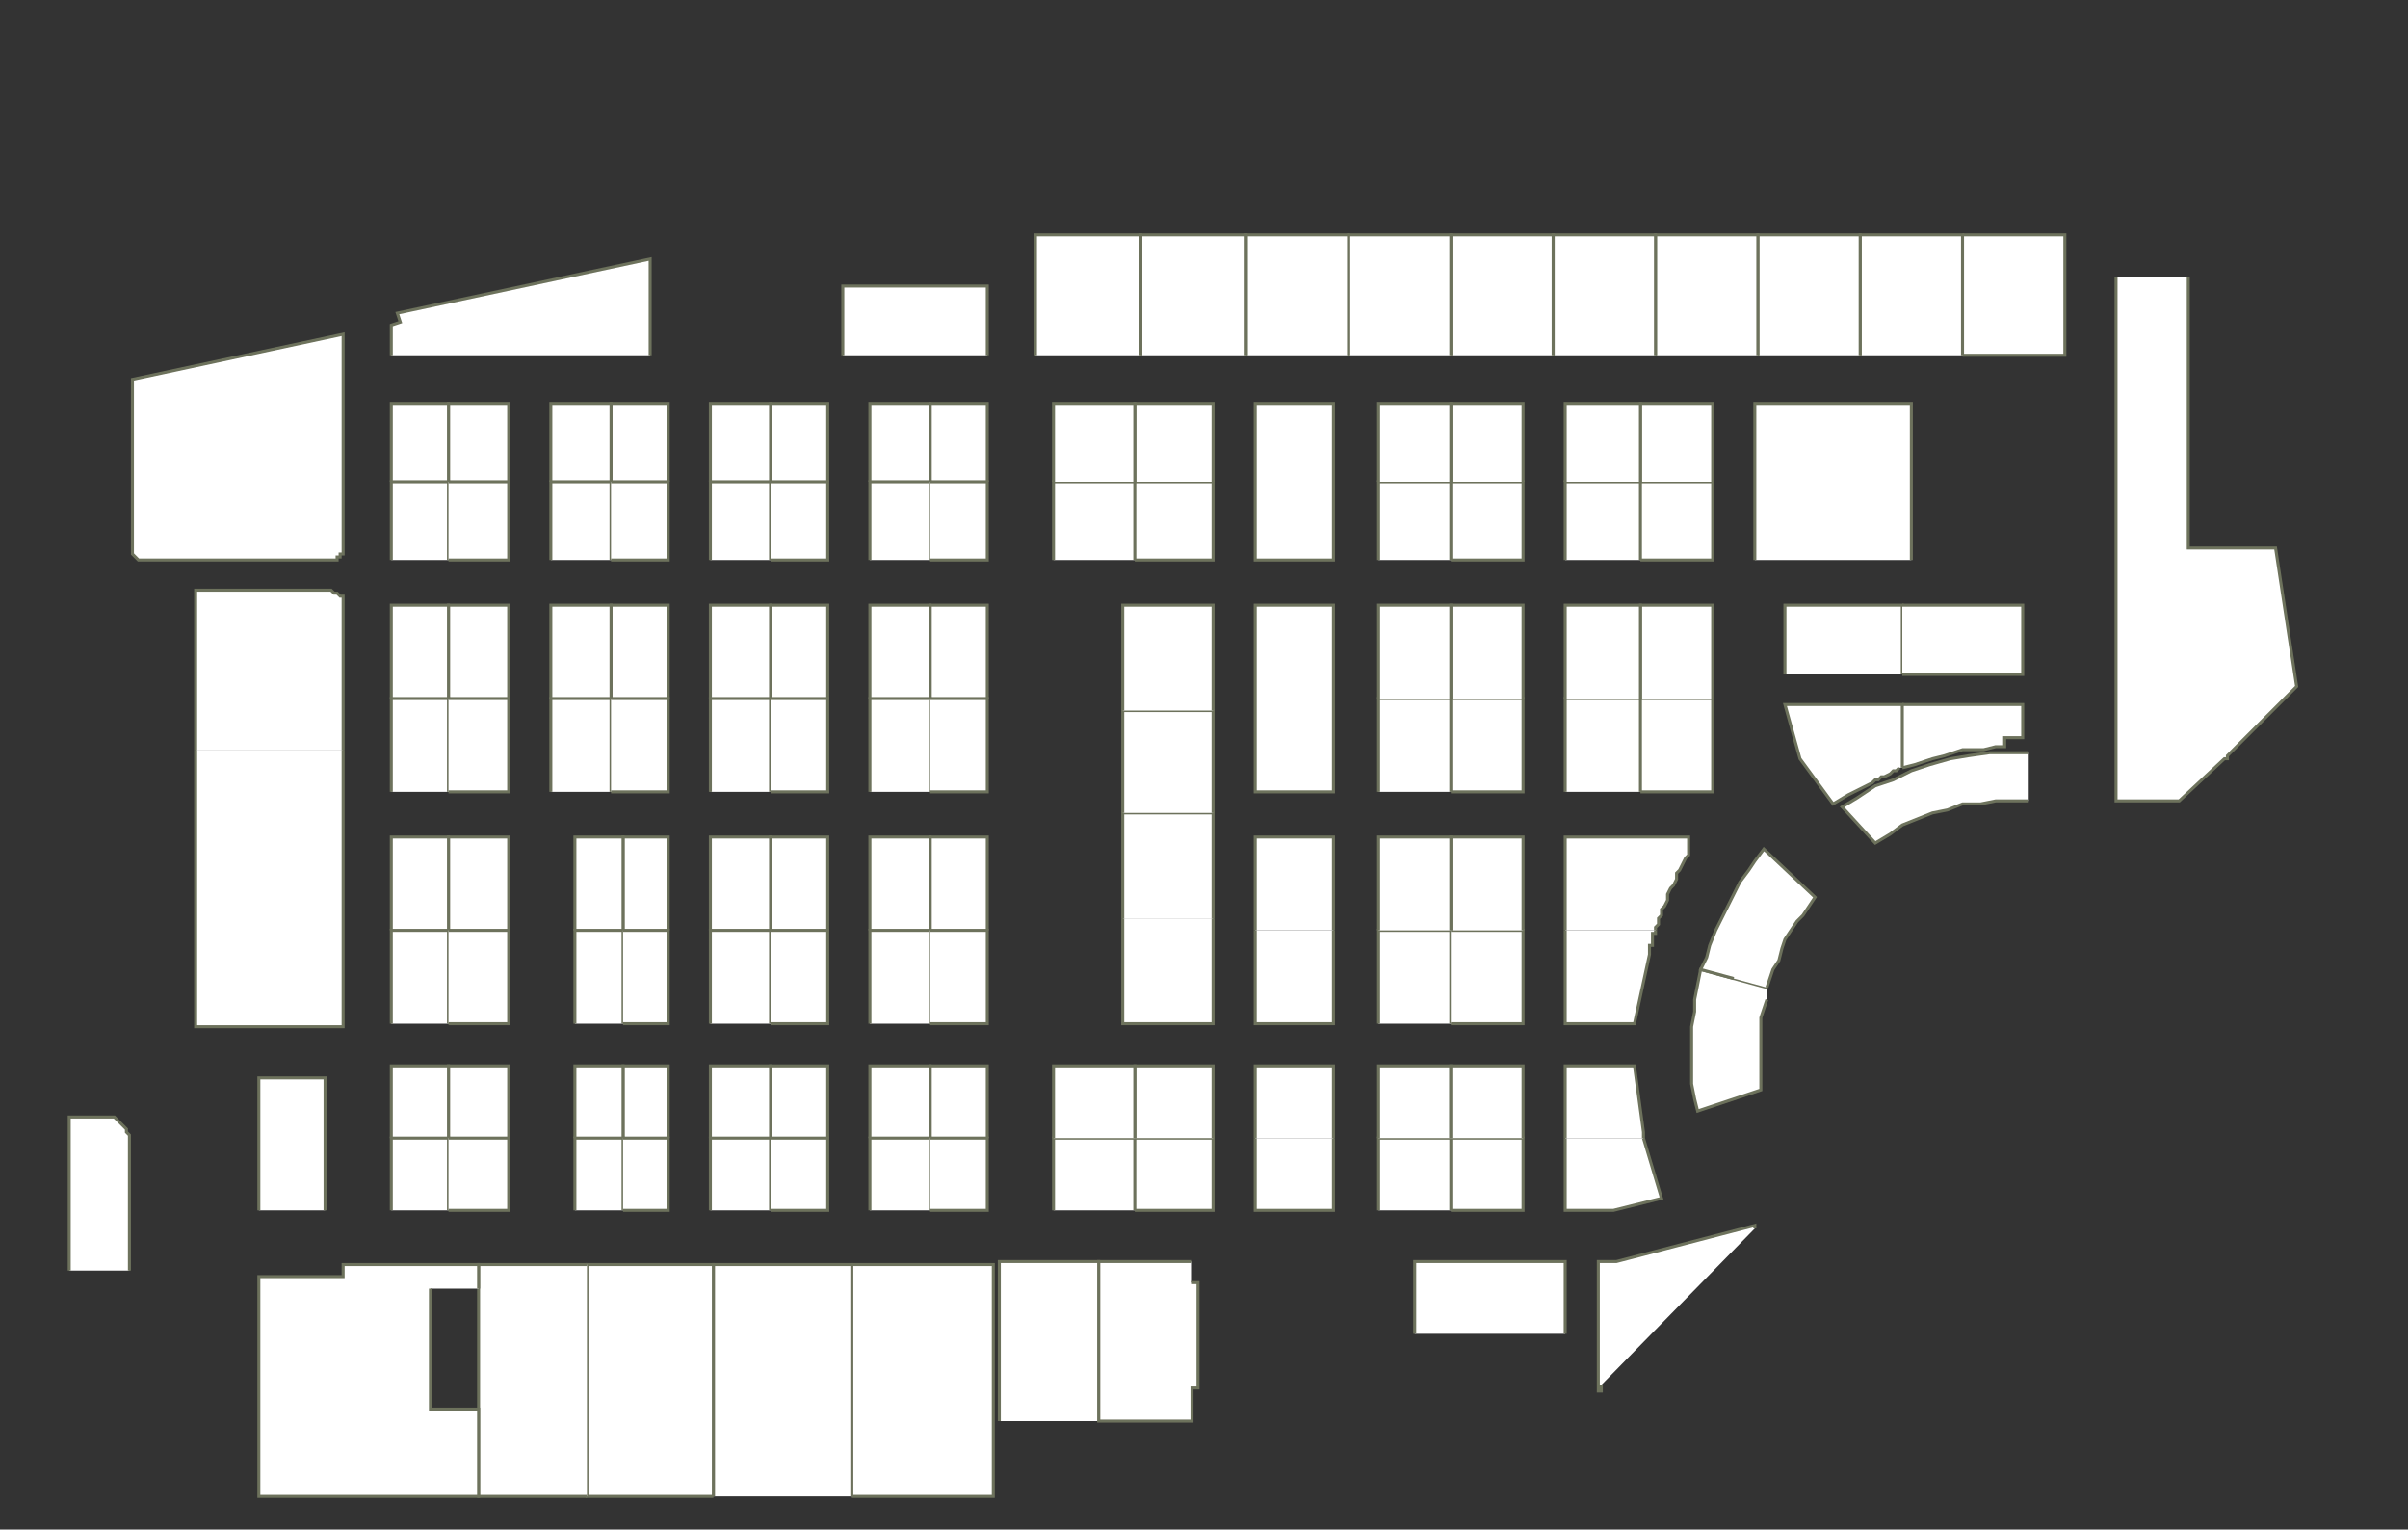 <?xml version="1.0" encoding="utf-8" ?>
<svg baseProfile="full" height="508" version="1.1" width="800" xmlns="http://www.w3.org/2000/svg" xmlns:ev="http://www.w3.org/2001/xml-events" xmlns:xlink="http://www.w3.org/1999/xlink"><rect width="100%" height="100%" fill="#333333" stroke="none"/><defs /><g id="0A01" stroke="red"><polyline fill="#FFFFFF" points="532,460 532,462 532,462 531,462 531,426 531,426 531,419 537,419 583,407 583,408" stroke="#6d725c" /></g><g id="0A02" stroke="red"><polyline fill="#FFFFFF" points="546,378 552,398 536,402 520,402 520,378" stroke="#6d725c" /></g><g id="0A03" stroke="red"><polyline fill="#FFFFFF" points="470,443 470,419 520,419 520,443" stroke="#6d725c" /></g><g id="0A04" stroke="red"><polyline fill="#FFFFFF" points="482,378 506,378 506,402 482,402" stroke="#6d725c" /></g><g id="0A06" stroke="red"><polyline fill="#FFFFFF" points="458,402 458,378 482,378 482,402" stroke="#6d725c" /></g><g id="0A08" stroke="red"><polyline fill="#FFFFFF" points="443,378 443,402 417,402 417,378" stroke="#6d725c" /></g><g id="0A10" stroke="red"><polyline fill="#FFFFFF" points="377,378 403,378 403,402 377,402" stroke="#6d725c" /></g><g id="0A11" stroke="red"><polyline fill="#FFFFFF" points="396,426 398,426 398,461 396,461 396,468 396,468 396,472 365,472 365,419 377,419 396,419" stroke="#6d725c" /></g><g id="0A12" stroke="red"><polyline fill="#FFFFFF" points="350,402 350,378 377,378 377,402" stroke="#6d725c" /></g><g id="0A13" stroke="red"><polyline fill="#FFFFFF" points="332,472 332,419 365,419 365,472" stroke="#6d725c" /></g><g id="0A15" stroke="red"><polyline fill="#FFFFFF" points="283,420 330,420 330,497 283,497" stroke="#6d725c" /></g><g id="0A17" stroke="red"><polyline fill="#FFFFFF" points="237,497 237,420 283,420 283,497" stroke="#6d725c" /></g><g id="0A19" stroke="red"><polyline fill="#FFFFFF" points="237,497 195,497 195,497 195,420 237,420 237,497" stroke="#6d725c" /></g><g id="0A21" stroke="red"><polyline fill="#FFFFFF" points="195,497 159,497 159,468 159,428 159,420 195,420" stroke="#6d725c" /></g><g id="0A23" stroke="red"><polyline fill="#FFFFFF" points="143,428 143,468 159,468 159,497 86,497 86,424 114,424 114,420 159,420 159,428" stroke="#6d725c" /></g><g id="0B01" stroke="red"><polyline fill="#FFFFFF" points="520,378 520,354 543,354 546,376 546,378" stroke="#6d725c" /></g><g id="0B02" stroke="red"><polyline fill="#FFFFFF" points="550,309 550,310 549,310 549,311 549,312 549,313 549,314 548,314 548,315 548,316 548,317 543,340 520,340 520,309" stroke="#6d725c" /></g><g id="0B03A" stroke="red"><polyline fill="#FFFFFF" points="458,378 458,354 482,354 482,378" stroke="#6d725c" /></g><g id="0B03B" stroke="red"><polyline fill="#FFFFFF" points="482,378 482,354 506,354 506,378" stroke="#6d725c" /></g><g id="0B04A" stroke="red"><polyline fill="#FFFFFF" points="458,340 458,309 482,309 482,340" stroke="#6d725c" /></g><g id="0B04B" stroke="red"><polyline fill="#FFFFFF" points="482,309 506,309 506,340 482,340" stroke="#6d725c" /></g><g id="0B05" stroke="red"><polyline fill="#FFFFFF" points="417,378 417,354 443,354 443,378" stroke="#6d725c" /></g><g id="0B06" stroke="red"><polyline fill="#FFFFFF" points="443,309 443,340 417,340 417,309" stroke="#6d725c" /></g><g id="0B07" stroke="red"><polyline fill="#FFFFFF" points="377,378 377,354 403,354 403,378" stroke="#6d725c" /></g><g id="0B08" stroke="red"><polyline fill="#FFFFFF" points="403,305 403,340 373,340 373,305" stroke="#6d725c" /></g><g id="0B09" stroke="red"><polyline fill="#FFFFFF" points="350,378 350,354 377,354 377,378" stroke="#6d725c" /></g><g id="0B11A" stroke="red"><polyline fill="#FFFFFF" points="309,378 309,354 328,354 328,378" stroke="#6d725c" /></g><g id="0B11B" stroke="red"><polyline fill="#FFFFFF" points="289,378 289,354 309,354 309,378" stroke="#6d725c" /></g><g id="0B11C" stroke="red"><polyline fill="#FFFFFF" points="289,402 289,378 309,378 309,402" stroke="#6d725c" /></g><g id="0B11D" stroke="red"><polyline fill="#FFFFFF" points="309,378 328,378 328,402 309,402" stroke="#6d725c" /></g><g id="0B13A" stroke="red"><polyline fill="#FFFFFF" points="256,378 256,354 275,354 275,378" stroke="#6d725c" /></g><g id="0B13B" stroke="red"><polyline fill="#FFFFFF" points="236,378 236,354 256,354 256,378" stroke="#6d725c" /></g><g id="0B13C" stroke="red"><polyline fill="#FFFFFF" points="236,402 236,378 256,378 256,402" stroke="#6d725c" /></g><g id="0B13D" stroke="red"><polyline fill="#FFFFFF" points="256,378 275,378 275,402 256,402" stroke="#6d725c" /></g><g id="0B15A" stroke="red"><polyline fill="#FFFFFF" points="207,378 207,354 222,354 222,378" stroke="#6d725c" /></g><g id="0B15B" stroke="red"><polyline fill="#FFFFFF" points="191,378 191,354 207,354 207,378" stroke="#6d725c" /></g><g id="0B15C" stroke="red"><polyline fill="#FFFFFF" points="191,402 191,378 207,378 207,402" stroke="#6d725c" /></g><g id="0B15D" stroke="red"><polyline fill="#FFFFFF" points="207,378 222,378 222,402 207,402" stroke="#6d725c" /></g><g id="0B17A" stroke="red"><polyline fill="#FFFFFF" points="149,378 149,354 169,354 169,378" stroke="#6d725c" /></g><g id="0B17B" stroke="red"><polyline fill="#FFFFFF" points="130,378 130,354 149,354 149,378" stroke="#6d725c" /></g><g id="0B17C" stroke="red"><polyline fill="#FFFFFF" points="130,402 130,378 149,378 149,402" stroke="#6d725c" /></g><g id="0B17D" stroke="red"><polyline fill="#FFFFFF" points="149,378 169,378 169,402 149,402" stroke="#6d725c" /></g><g id="0C01" stroke="red"><polyline fill="#FFFFFF" points="587,332 586,335 585,338 585,342 585,345 585,349 585,352 585,355 585,359 585,362 564,369 563,365 562,360 562,355 562,351 562,346 562,341 563,336 563,332 564,327 565,322 576,325 587,328" stroke="#6d725c" /></g><g id="0C01A" stroke="red"><polyline fill="#FFFFFF" points="576,325 565,322 567,318 568,314 570,309 572,305 574,301 576,297 578,293 581,289 583,286 586,282 603,298 601,301 599,304 597,306 595,309 593,312 592,315 591,319 589,322 588,325 587,328" stroke="#6d725c" /></g><g id="0C02" stroke="red"><polyline fill="#FFFFFF" points="545,232 569,232 569,263 545,263" stroke="#6d725c" /></g><g id="0C03" stroke="red"><polyline fill="#FFFFFF" points="520,309 520,278 561,278 561,284 560,285 559,287 558,289 557,290 557,292 556,294 555,295 554,297 554,299 553,301 553,301 552,302 552,303 552,304 551,305 551,306 551,306 551,307 550,308 550,309" stroke="#6d725c" /></g><g id="0C04" stroke="red"><polyline fill="#FFFFFF" points="520,263 520,232 545,232 545,263" stroke="#6d725c" /></g><g id="0C05" stroke="red"><polyline fill="#FFFFFF" points="482,309 482,278 506,278 506,309" stroke="#6d725c" /></g><g id="0C06" stroke="red"><polyline fill="#FFFFFF" points="482,232 506,232 506,263 482,263" stroke="#6d725c" /></g><g id="0C07" stroke="red"><polyline fill="#FFFFFF" points="458,309 458,278 482,278 482,309" stroke="#6d725c" /></g><g id="0C08" stroke="red"><polyline fill="#FFFFFF" points="458,263 458,232 482,232 482,263" stroke="#6d725c" /></g><g id="0C09" stroke="red"><polyline fill="#FFFFFF" points="417,309 417,278 443,278 443,309" stroke="#6d725c" /></g><g id="0C10" stroke="red"><polyline fill="#FFFFFF" points="443,232 443,263 417,263 417,232" stroke="#6d725c" /></g><g id="0C11" stroke="red"><polyline fill="#FFFFFF" points="373,305 373,270 403,270 403,305" stroke="#6d725c" /></g><g id="0C12" stroke="red"><polyline fill="#FFFFFF" points="373,270 373,236 403,236 403,270" stroke="#6d725c" /></g><g id="0C13A" stroke="red"><polyline fill="#FFFFFF" points="309,309 309,278 328,278 328,309" stroke="#6d725c" /></g><g id="0C13B" stroke="red"><polyline fill="#FFFFFF" points="289,309 289,278 309,278 309,309" stroke="#6d725c" /></g><g id="0C13C" stroke="red"><polyline fill="#FFFFFF" points="289,340 289,309 309,309 309,340" stroke="#6d725c" /></g><g id="0C13D" stroke="red"><polyline fill="#FFFFFF" points="309,309 328,309 328,340 309,340" stroke="#6d725c" /></g><g id="0C15A" stroke="red"><polyline fill="#FFFFFF" points="256,309 256,278 275,278 275,309" stroke="#6d725c" /></g><g id="0C15B" stroke="red"><polyline fill="#FFFFFF" points="236,309 236,278 256,278 256,309" stroke="#6d725c" /></g><g id="0C15C" stroke="red"><polyline fill="#FFFFFF" points="236,340 236,309 256,309 256,340" stroke="#6d725c" /></g><g id="0C15D" stroke="red"><polyline fill="#FFFFFF" points="256,309 275,309 275,340 256,340" stroke="#6d725c" /></g><g id="0C17A" stroke="red"><polyline fill="#FFFFFF" points="207,309 207,278 222,278 222,309" stroke="#6d725c" /></g><g id="0C17B" stroke="red"><polyline fill="#FFFFFF" points="191,309 191,278 207,278 207,309" stroke="#6d725c" /></g><g id="0C17C" stroke="red"><polyline fill="#FFFFFF" points="191,340 191,309 207,309 207,340" stroke="#6d725c" /></g><g id="0C17D" stroke="red"><polyline fill="#FFFFFF" points="207,309 222,309 222,340 207,340" stroke="#6d725c" /></g><g id="0C19A" stroke="red"><polyline fill="#FFFFFF" points="149,309 149,278 169,278 169,309" stroke="#6d725c" /></g><g id="0C19B" stroke="red"><polyline fill="#FFFFFF" points="130,309 130,278 149,278 149,309" stroke="#6d725c" /></g><g id="0C19C" stroke="red"><polyline fill="#FFFFFF" points="130,340 130,309 149,309 149,340" stroke="#6d725c" /></g><g id="0C19D" stroke="red"><polyline fill="#FFFFFF" points="149,309 169,309 169,340 149,340" stroke="#6d725c" /></g><g id="0D05A" stroke="red"><polyline fill="#FFFFFF" points="632,234 672,234 672,245 666,245 666,248 663,248 659,249 656,249 652,249 649,250 646,251 642,252 639,253 636,254 632,255" stroke="#6d725c" /></g><g id="0D07A" stroke="red"><polyline fill="#FFFFFF" points="631,255 630,256 629,256 628,257 626,258 625,258 624,259 623,259 622,260 620,261 616,263 614,264 614,264 609,267 598,252 593,234 632,234 632,255" stroke="#6d725c" /></g><g id="0D09A" stroke="red"><polyline fill="#FFFFFF" points="593,224 593,201 632,201 632,224" stroke="#6d725c" /></g><g id="0D09B" stroke="red"><polyline fill="#FFFFFF" points="632,201 672,201 672,224 632,224" stroke="#6d725c" /></g><g id="0D11" stroke="red"><polyline fill="#FFFFFF" points="545,232 545,201 569,201 569,232" stroke="#6d725c" /></g><g id="0D12" stroke="red"><polyline fill="#FFFFFF" points="545,160 569,160 569,186 545,186" stroke="#6d725c" /></g><g id="0D13" stroke="red"><polyline fill="#FFFFFF" points="520,232 520,201 545,201 545,232" stroke="#6d725c" /></g><g id="0D14" stroke="red"><polyline fill="#FFFFFF" points="520,186 520,160 545,160 545,186" stroke="#6d725c" /></g><g id="0D15" stroke="red"><polyline fill="#FFFFFF" points="482,232 482,201 506,201 506,232" stroke="#6d725c" /></g><g id="0D16" stroke="red"><polyline fill="#FFFFFF" points="482,160 506,160 506,186 482,186" stroke="#6d725c" /></g><g id="0D17" stroke="red"><polyline fill="#FFFFFF" points="458,232 458,201 482,201 482,232" stroke="#6d725c" /></g><g id="0D18" stroke="red"><polyline fill="#FFFFFF" points="458,186 458,160 482,160 482,186" stroke="#6d725c" /></g><g id="0D19" stroke="red"><polyline fill="#FFFFFF" points="417,232 417,201 443,201 443,232" stroke="#6d725c" /></g><g id="0D20" stroke="red"><polyline fill="#FFFFFF" points="443,160 443,186 417,186 417,160" stroke="#6d725c" /></g><g id="0D21" stroke="red"><polyline fill="#FFFFFF" points="373,236 373,201 403,201 403,236" stroke="#6d725c" /></g><g id="0D22" stroke="red"><polyline fill="#FFFFFF" points="377,160 403,160 403,186 377,186" stroke="#6d725c" /></g><g id="0D23A" stroke="red"><polyline fill="#FFFFFF" points="309,232 309,201 328,201 328,232" stroke="#6d725c" /></g><g id="0D23B" stroke="red"><polyline fill="#FFFFFF" points="289,232 289,201 309,201 309,232" stroke="#6d725c" /></g><g id="0D23C" stroke="red"><polyline fill="#FFFFFF" points="289,263 289,232 309,232 309,263" stroke="#6d725c" /></g><g id="0D23D" stroke="red"><polyline fill="#FFFFFF" points="309,232 328,232 328,263 309,263" stroke="#6d725c" /></g><g id="0D24" stroke="red"><polyline fill="#FFFFFF" points="350,186 350,160 377,160 377,186" stroke="#6d725c" /></g><g id="0D25A" stroke="red"><polyline fill="#FFFFFF" points="256,232 256,201 275,201 275,232" stroke="#6d725c" /></g><g id="0D25B" stroke="red"><polyline fill="#FFFFFF" points="236,232 236,201 256,201 256,232" stroke="#6d725c" /></g><g id="0D25C" stroke="red"><polyline fill="#FFFFFF" points="236,263 236,232 256,232 256,263" stroke="#6d725c" /></g><g id="0D25D" stroke="red"><polyline fill="#FFFFFF" points="256,232 275,232 275,263 256,263" stroke="#6d725c" /></g><g id="0D27A" stroke="red"><polyline fill="#FFFFFF" points="203,232 203,201 222,201 222,232" stroke="#6d725c" /></g><g id="0D27B" stroke="red"><polyline fill="#FFFFFF" points="183,232 183,201 203,201 203,232" stroke="#6d725c" /></g><g id="0D27C" stroke="red"><polyline fill="#FFFFFF" points="183,263 183,232 203,232 203,263" stroke="#6d725c" /></g><g id="0D27D" stroke="red"><polyline fill="#FFFFFF" points="203,232 222,232 222,263 203,263" stroke="#6d725c" /></g><g id="0D29A" stroke="red"><polyline fill="#FFFFFF" points="149,232 149,201 169,201 169,232" stroke="#6d725c" /></g><g id="0D29B" stroke="red"><polyline fill="#FFFFFF" points="130,232 130,201 149,201 149,232" stroke="#6d725c" /></g><g id="0D29C" stroke="red"><polyline fill="#FFFFFF" points="130,263 130,232 149,232 149,263" stroke="#6d725c" /></g><g id="0D29D" stroke="red"><polyline fill="#FFFFFF" points="149,232 169,232 169,263 149,263" stroke="#6d725c" /></g><g id="0E04" stroke="red"><polyline fill="#FFFFFF" points="652,78 686,78 686,118 652,118" stroke="#6d725c" /></g><g id="0E06" stroke="red"><polyline fill="#FFFFFF" points="618,118 618,78 652,78 652,118" stroke="#6d725c" /></g><g id="0E08" stroke="red"><polyline fill="#FFFFFF" points="584,118 584,78 618,78 618,118" stroke="#6d725c" /></g><g id="0E09" stroke="red"><polyline fill="#FFFFFF" points="583,186 583,134 635,134 635,186" stroke="#6d725c" /></g><g id="0E10" stroke="red"><polyline fill="#FFFFFF" points="550,118 550,78 584,78 584,118" stroke="#6d725c" /></g><g id="0E11" stroke="red"><polyline fill="#FFFFFF" points="545,160 545,134 569,134 569,160" stroke="#6d725c" /></g><g id="0E12" stroke="red"><polyline fill="#FFFFFF" points="516,118 516,78 550,78 550,118" stroke="#6d725c" /></g><g id="0E13" stroke="red"><polyline fill="#FFFFFF" points="520,160 520,134 545,134 545,160" stroke="#6d725c" /></g><g id="0E14" stroke="red"><polyline fill="#FFFFFF" points="482,118 482,78 516,78 516,118" stroke="#6d725c" /></g><g id="0E15" stroke="red"><polyline fill="#FFFFFF" points="482,160 482,134 506,134 506,160" stroke="#6d725c" /></g><g id="0E16" stroke="red"><polyline fill="#FFFFFF" points="448,118 448,78 482,78 482,118" stroke="#6d725c" /></g><g id="0E17" stroke="red"><polyline fill="#FFFFFF" points="458,160 458,134 482,134 482,160" stroke="#6d725c" /></g><g id="0E18" stroke="red"><polyline fill="#FFFFFF" points="414,118 414,78 448,78 448,118" stroke="#6d725c" /></g><g id="0E19" stroke="red"><polyline fill="#FFFFFF" points="417,160 417,134 443,134 443,160" stroke="#6d725c" /></g><g id="0E20" stroke="red"><polyline fill="#FFFFFF" points="379,118 379,78 414,78 414,118" stroke="#6d725c" /></g><g id="0E21" stroke="red"><polyline fill="#FFFFFF" points="377,160 377,134 403,134 403,160" stroke="#6d725c" /></g><g id="0E22" stroke="red"><polyline fill="#FFFFFF" points="344,118 344,78 379,78 379,118" stroke="#6d725c" /></g><g id="0E23" stroke="red"><polyline fill="#FFFFFF" points="350,160 350,134 377,134 377,160" stroke="#6d725c" /></g><g id="0E24" stroke="red"><polyline fill="#FFFFFF" points="280,118 280,95 328,95 328,118" stroke="#6d725c" /></g><g id="0E25A" stroke="red"><polyline fill="#FFFFFF" points="309,160 309,134 328,134 328,160" stroke="#6d725c" /></g><g id="0E25B" stroke="red"><polyline fill="#FFFFFF" points="289,160 289,134 309,134 309,160" stroke="#6d725c" /></g><g id="0E25C" stroke="red"><polyline fill="#FFFFFF" points="289,186 289,160 309,160 309,160 309,186" stroke="#6d725c" /></g><g id="0E25D" stroke="red"><polyline fill="#FFFFFF" points="309,160 328,160 328,186 309,186" stroke="#6d725c" /></g><g id="0E26" stroke="red"><polyline fill="#FFFFFF" points="130,118 130,108 133,107 132,104 216,86 216,118" stroke="#6d725c" /></g><g id="0E27A" stroke="red"><polyline fill="#FFFFFF" points="256,160 256,134 275,134 275,160" stroke="#6d725c" /></g><g id="0E27B" stroke="red"><polyline fill="#FFFFFF" points="236,160 236,134 256,134 256,160" stroke="#6d725c" /></g><g id="0E27C" stroke="red"><polyline fill="#FFFFFF" points="236,186 236,160 256,160 256,186" stroke="#6d725c" /></g><g id="0E27D" stroke="red"><polyline fill="#FFFFFF" points="256,160 275,160 275,186 256,186" stroke="#6d725c" /></g><g id="0E29A" stroke="red"><polyline fill="#FFFFFF" points="203,160 203,134 222,134 222,160" stroke="#6d725c" /></g><g id="0E29B" stroke="red"><polyline fill="#FFFFFF" points="183,160 183,134 203,134 203,160" stroke="#6d725c" /></g><g id="0E29C" stroke="red"><polyline fill="#FFFFFF" points="183,186 183,160 203,160 203,186" stroke="#6d725c" /></g><g id="0E29D" stroke="red"><polyline fill="#FFFFFF" points="203,160 222,160 222,186 203,186" stroke="#6d725c" /></g><g id="0E31A" stroke="red"><polyline fill="#FFFFFF" points="149,160 149,134 169,134 169,160" stroke="#6d725c" /></g><g id="0E31B" stroke="red"><polyline fill="#FFFFFF" points="130,160 130,134 149,134 149,160" stroke="#6d725c" /></g><g id="0E31C" stroke="red"><polyline fill="#FFFFFF" points="130,186 130,160 149,160 149,186" stroke="#6d725c" /></g><g id="0E31D" stroke="red"><polyline fill="#FFFFFF" points="149,160 169,160 169,186 149,186" stroke="#6d725c" /></g><g id="0F02" stroke="red"><polyline fill="#FFFFFF" points="44,152 44,126 114,111 114,152" stroke="#6d725c" /></g><g id="0F03" stroke="red"><polyline fill="#FFFFFF" points="114,152 114,182 114,182 114,183 114,184 113,184 113,185 112,185 112,186 111,186 110,186 110,186 49,186 48,186 47,186 47,186 46,186 45,185 45,185 44,184 44,183 44,183 44,182 44,152" stroke="#6d725c" /></g><g id="0F04" stroke="red"><polyline fill="#FFFFFF" points="65,249 65,196 110,196 110,196 111,197 112,197 112,197 113,198 114,198 114,199 114,200 114,200 114,201 114,249" stroke="#6d725c" /></g><g id="0F05" stroke="red"><polyline fill="#FFFFFF" points="114,249 114,341 65,341 65,249" stroke="#6d725c" /></g><g id="0F07" stroke="red"><polyline fill="#FFFFFF" points="727,92 727,92 727,182 756,182 763,228 740,251 740,252 739,252 724,266 703,266 703,92" stroke="#6d725c" /></g><g id="0T01" stroke="red"><polyline fill="#FFFFFF" points="23,422 23,371 35,371 36,371 37,371 38,371 39,372 40,373 41,374 42,375 42,376 43,377 43,379 43,422" stroke="#6d725c" /></g><g id="0T02" stroke="red"><polyline fill="#FFFFFF" points="674,266 668,266 663,266 658,267 652,267 647,269 642,270 637,272 632,274 628,277 623,280 612,268 612,268 617,265 623,261 629,259 635,256 641,254 648,252 654,251 661,250 667,250 674,250" stroke="#6d725c" /></g><g id="0Y01" stroke="red"><polyline fill="#FFFFFF" points="86,402 86,358 108,358 108,402" stroke="#6d725c" /></g></svg>